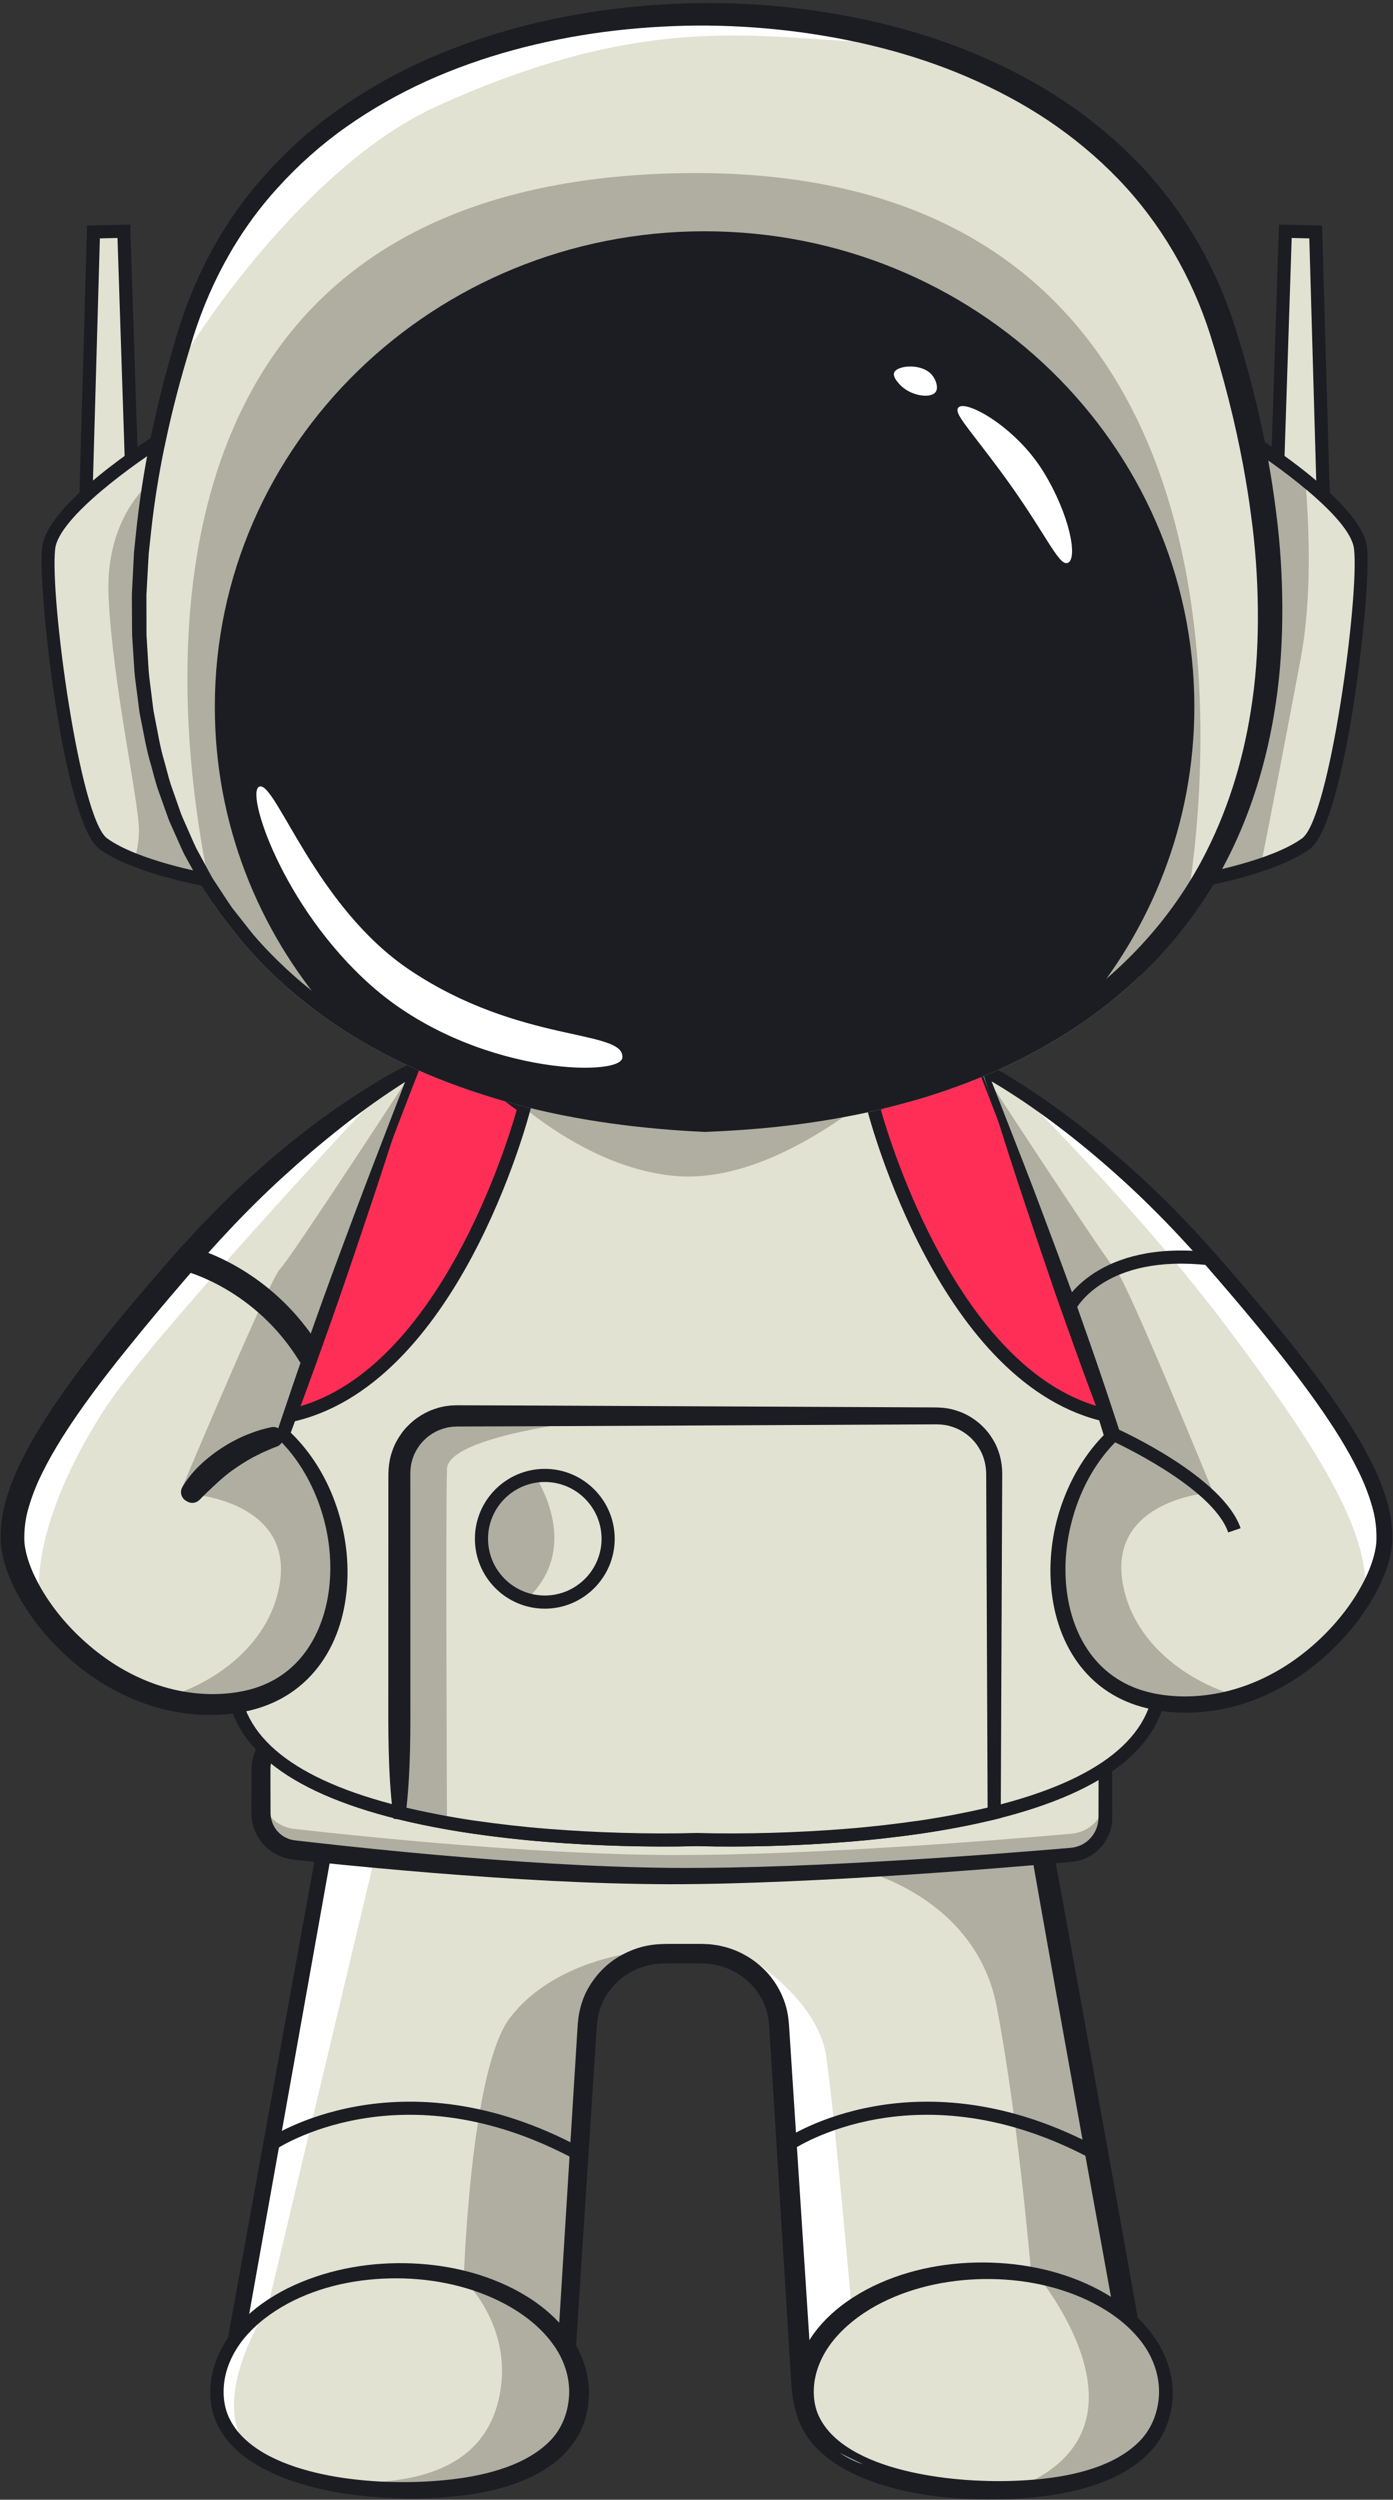 <?xml version="1.0" encoding="UTF-8"?>
<!DOCTYPE svg PUBLIC '-//W3C//DTD SVG 1.0//EN'
          'http://www.w3.org/TR/2001/REC-SVG-20010904/DTD/svg10.dtd'>
<svg height="1671.3" preserveAspectRatio="xMidYMid meet" version="1.0" viewBox="534.2 163.4 931.5 1671.3" width="931.5" xmlns="http://www.w3.org/2000/svg" xmlns:xlink="http://www.w3.org/1999/xlink" zoomAndPan="magnify"
><rect x="534.2" y="163.4" width="931.5" height="1671.3" fill="#333333" stroke="none"/><g id="change1_1"
  ><path d="M1234.49,1813.97h-104.38c-6.47,0-12.74-0.99-18.59-2.88c0,0-0.03,0-0.03-0.02 c-5.65-1.76-10.92-4.36-15.66-7.62c-13.85-9.42-23.39-24.44-25.12-41.78c-0.09-0.7-0.15-1.4-0.18-2.11l-1.38-21.49l-14.02-221.34 c-1.05-16.66-10.42-31.04-24.04-39.38c-7.99-4.91-17.45-7.72-27.58-7.72h-24.92c-10.01,0-19.38,2.77-27.35,7.61 c-13.73,8.32-23.22,22.72-24.27,39.5l-14.73,232.33l-0.67,10.51c-1.93,30.57-28.05,54.41-59.58,54.41H747.61 c-16.28,0-30.83-6.27-41.49-16.31c-13.64-12.76-20.9-31.71-17.33-51.62l2.4-13.27l2.63-14.64l56.77-315.42l31.01-172.27 c4.89-27.09,28.72-47.14,57.03-47.96l44.3-1.29c35.08-1.03,63.51,27.46,61.37,61.52l-6.76,106.95h107.01l-6.76-106.95 c-2.14-34.06,26.26-62.55,61.37-61.52l44.3,1.29c28.31,0.82,52.15,20.87,57.04,47.96l27.05,150.35l61.78,343.27l3.98,21.98 C1299.69,1781.5,1271.59,1813.97,1234.49,1813.97L1234.49,1813.97z" fill="#e2e2d3"
  /></g
  ><g id="change2_1"
  ><path d="M1103.64,1706.6l-34.49,31.47l-14.02-221.34c-1.05-16.66-10.42-31.04-24.04-39.38l1.02-6.94 c0,0,48.9,28.34,54.6,68.13C1092.46,1578.31,1103.64,1706.6,1103.64,1706.6L1103.64,1706.6z" fill="#fff"
  /></g
  ><g id="change3_1"
  ><path d="M1234.49,1813.97h-61.25c38.82-7.41,79.7-28.08,88.22-56.18c13.82-45.54-38.12-78.88-38.12-78.88 s-8.7-101.71-22.72-174.24c-14.05-72.55-89.1-90.36-89.1-90.36l116.03-33.52l61.78,343.27l3.98,21.98 C1299.69,1781.5,1271.59,1813.97,1234.49,1813.97L1234.49,1813.97z" fill="#afaea0"
  /></g
  ><g id="change2_2"
  ><path d="M784.62 1405.85L713.06 1706.58 693.83 1718.14 750.6 1402.71 779.94 1407.72 784.62 1405.85z" fill="#fff"
  /></g
  ><g id="change3_2"
  ><path d="M951.24,1477.23c-13.73,8.32-23.22,22.72-24.27,39.5l-14.73,232.33l-0.67,10.51 c-1.93,30.57-28.05,54.41-59.58,54.41H747.61c-16.28,0-30.83-6.27-41.49-16.31c33.41,1.64,127.45,3.28,157.55-28.55 c36.83-39-19.35-81.98-19.35-81.98s4.3-139.18,30.66-174.32c26.35-35.14,75.25-42.4,75.25-42.4S950.57,1472.87,951.24,1477.23 L951.24,1477.23z" fill="#afaea0"
  /></g
  ><g id="change4_1"
  ><path d="M1234.47,1806.69c17.61-0.02,34.95-9.08,44.28-23.88c4.67-7.3,7.52-15.75,7.9-24.38 c-0.09-2.15,0.12-4.32-0.18-6.46c-0.33-2.22-0.41-4.12-0.95-6.7l-2.69-14.7l-21.34-117.6c-14.05-78.43-28.31-156.82-41.89-235.33 l-20.6-117.73l-5.17-29.3c-1.67-8.66-5.7-16.82-11.51-23.54c-5.83-6.7-13.39-11.91-21.76-15.03c-4.17-1.61-8.59-2.5-13.02-3.1 c-4.24-0.43-9.55-0.49-14.45-0.68l-29.86-1.02l-3.73-0.13c-1.22-0.02-2.28,0.04-3.43,0.05c-1.12,0.04-2.26-0.01-3.38,0.09 l-3.35,0.42c-2.26,0.15-4.41,0.87-6.62,1.3c-2.17,0.57-4.28,1.38-6.4,2.13c-8.31,3.45-15.8,8.9-21.54,15.84 c-5.61,7.02-9.56,15.39-11.08,24.27c-0.17,2.25-0.65,4.47-0.61,6.73c0.02,2.27-0.07,4.42,0.13,7.01l0.82,14.92l1.63,29.83 l3.27,59.67l0.26,4.67h-4.64H937.54h-4.67l0.29-4.67l3.87-62.63l1.94-31.31l0.48-7.83c0.15-2.59,0.39-5.31,0.33-7.63 c-0.01-1.19,0.04-2.4,0-3.6l-0.38-3.58l-0.18-1.8l-0.38-1.76l-0.76-3.52c-2.62-9.22-7.63-17.84-14.66-24.45 c-7.01-6.61-15.68-11.55-25.1-13.71l-3.53-0.82l-3.6-0.44c-2.38-0.43-4.82-0.27-7.23-0.39c-5.08,0.06-10.41,0.29-15.61,0.42 c-10.39,0.35-21.05,0.57-31.22,1.03c-4.83,0.2-9.59,1.22-14.17,2.68c-4.6,1.43-8.97,3.58-12.99,6.2 c-8.12,5.17-14.7,12.64-18.98,21.18c-2.07,4.32-3.64,8.87-4.53,13.57l-2.77,15.41l-5.51,30.88l-22.06,123.55l-44.11,247.08 l-11.03,61.78l-5.52,30.89c-0.42,2.52-1.01,5.25-1.29,7.6c-0.22,2.35-0.72,4.68-0.58,7.03l-0.02,3.53l0.39,3.5 c0.13,2.36,0.84,4.62,1.32,6.91c2.38,9.11,7.6,17.39,14.33,23.99c6.82,6.56,15.46,11.13,24.62,13.43c2.28,0.64,4.66,0.82,6.98,1.28 c2.4,0.14,4.67,0.29,7.18,0.36l15.69-0.02l31.37-0.05l31.37-0.05l15.69-0.02l7.84-0.01c1.36,0.02,2.53-0.05,3.7-0.11 c1.18-0.08,2.37-0.08,3.54-0.2c9.39-1.05,18.53-4.35,26.16-9.9c3.81-2.75,7.35-5.92,10.26-9.61c1.59-1.74,2.76-3.78,4.12-5.69 c1.08-2.08,2.37-4.05,3.19-6.25c1.96-4.25,3.12-8.82,3.78-13.43l0.39-3.49l0.25-3.88l0.48-7.83l1.94-31.32l3.88-62.63l7.76-125.25 l0.49-7.84l0.24-3.91c0.11-1.37,0.3-2.91,0.46-4.35c0.81-5.85,2.51-11.59,5.07-16.92c5.3-10.55,13.73-19.53,24.12-25.06 c5.16-2.78,10.71-4.91,16.48-6.05c5.67-1.17,11.97-1.3,16.9-1.24l15.69-0.02h3.92l4.36,0.18c1.47,0.02,2.92,0.26,4.38,0.47 c1.45,0.2,2.91,0.36,4.34,0.76c11.51,2.43,22.21,8.51,30.31,17.09c8.04,8.61,13.53,19.82,14.83,31.65c0.4,3.1,0.49,5.56,0.68,8.19 l0.51,7.83l1.01,15.65l2.03,31.32l8.12,125.27l2.03,31.31l1.01,15.67l0.51,7.83c0.17,2.84,0.31,4.63,0.72,7.07 c0.24,2.38,0.93,4.54,1.46,6.77c0.79,2.14,1.39,4.36,2.46,6.4c1.83,4.2,4.41,8.06,7.36,11.57c5.9,7.06,13.8,12.44,22.48,15.55 c4.33,1.64,8.91,2.42,13.5,2.96c4.36,0.29,9.87,0.2,15.06,0.2l31.37-0.05L1234.47,1806.69L1234.47,1806.69z M1234.47,1821.24 l-62.75-0.09l-31.37-0.05c-5.27-0.04-10.22,0.11-16.3-0.29c-5.79-0.66-11.57-1.72-17.05-3.79c-10.98-3.98-20.95-10.81-28.46-19.81 c-3.75-4.49-7.01-9.44-9.36-14.84c-1.33-2.62-2.15-5.48-3.12-8.24c-0.7-2.85-1.53-5.71-1.84-8.55c-0.48-2.73-0.74-6.15-0.86-8.53 l-0.49-7.83l-0.97-15.64l-1.94-31.31l-7.76-125.23l-1.94-31.31l-0.97-15.65l-0.48-7.83c-0.17-2.57-0.29-5.36-0.59-7.44 c-0.95-9.01-5.1-17.54-11.27-24.21c-6.23-6.63-14.52-11.41-23.47-13.31c-1.1-0.33-2.25-0.43-3.38-0.61 c-1.13-0.15-2.26-0.36-3.42-0.36l-3.48-0.16l-3.92-0.01l-15.69-0.01c-5.51-0.07-9.73,0.05-14.33,0.92 c-4.51,0.87-8.83,2.54-12.87,4.69c-8.14,4.26-14.66,11.28-18.78,19.35c-1.98,4.11-3.28,8.49-3.93,13l-0.38,3.44l-0.25,3.91 l-0.51,7.83l-8.12,125.24l-4.06,62.62l-2.03,31.31l-0.5,7.83l-0.26,3.93l-0.49,4.32c-0.82,5.71-2.3,11.37-4.73,16.64 c-1.05,2.7-2.6,5.15-3.98,7.69c-1.65,2.36-3.15,4.86-5.08,7c-3.6,4.52-7.93,8.39-12.59,11.73c-4.62,3.44-9.85,5.96-15.18,8.06 c-5.38,2.02-11.03,3.23-16.72,3.9c-1.42,0.14-2.86,0.16-4.29,0.23c-1.44,0.07-2.88,0.14-4.14,0.12l-7.84-0.01l-15.69-0.02 l-31.37-0.05l-31.37-0.05l-15.69-0.02c-2.7-0.07-5.66-0.26-8.48-0.46c-2.81-0.51-5.67-0.78-8.43-1.56 c-11.08-2.81-21.52-8.39-29.77-16.36c-8.16-8.01-14.46-18.11-17.36-29.27c-0.61-2.81-1.41-5.59-1.6-8.48l-0.45-4.29l0.02-4.31 c-0.12-2.89,0.43-5.72,0.74-8.58c0.36-2.84,0.91-5.22,1.35-7.85l5.6-30.88l11.21-61.74l44.82-246.95l22.41-123.48l5.6-30.86 l2.82-15.47c1.07-5.58,2.94-10.99,5.42-16.09c5.09-10.12,12.9-18.88,22.44-24.92c4.73-3.07,9.86-5.56,15.25-7.23 c5.37-1.71,10.94-2.87,16.57-3.09c10.72-0.46,20.98-0.62,31.5-0.95c5.26-0.12,10.38-0.34,15.75-0.39c2.81,0.12,5.63-0.02,8.41,0.47 l4.19,0.55l4.11,0.95c10.98,2.59,21.1,8.35,29.26,16.1c8.18,7.76,14.07,17.88,17.1,28.76l0.89,4.14l0.43,2.08l0.22,2.11l0.42,4.21 c0.05,1.42,0,2.83,0,4.24c0.03,2.92-0.21,5.42-0.37,8.05l-0.51,7.83l-2.03,31.31l-4.05,62.62l-4.38-4.67h107.01l-4.38,4.67 l-4.28-59.61l-2.14-29.8l-1.07-14.91c-0.23-2.38-0.23-5.21-0.27-7.92c-0.07-2.71,0.41-5.43,0.61-8.14c1.67-10.8,6.24-21.12,13-29.69 c6.87-8.49,15.87-15.19,25.91-19.46c2.55-0.95,5.11-1.93,7.74-2.66c2.66-0.59,5.28-1.43,8.01-1.67l4.06-0.53 c1.36-0.14,2.72-0.12,4.08-0.18c1.34-0.02,2.77-0.09,4.04-0.07l3.73,0.08l29.87,0.73c5.05,0.16,9.72,0.11,15.4,0.6 c5.43,0.66,10.85,1.72,16,3.65c10.33,3.73,19.74,10.05,27.06,18.32c7.32,8.26,12.5,18.49,14.72,29.38l5.51,29.5l21.75,117.53 c14.65,78.31,28.62,156.76,42.79,235.16l21.01,117.66l2.62,14.71c0.48,2.28,0.76,5.37,1.1,8.08c0.34,2.8,0.13,5.64,0.19,8.46 c-0.55,11.3-4.32,22.35-10.41,31.75C1279.05,1809.92,1256.72,1821.36,1234.47,1821.24L1234.47,1821.24z" fill="#1c1d23"
  /></g
  ><g id="change3_3"
  ><path d="M708.72,1346.26v29.29c0,12.67,9.49,23.31,22.08,24.73c47.93,5.43,164.57,17.48,256.17,17.48 c91.87,0,213.84-9.84,263.71-14.24c12.86-1.13,22.7-11.9,22.7-24.8v-54.37c0-14.17-11.81-25.48-25.96-24.87l-514.86,21.9 C719.23,1321.95,708.72,1332.92,708.72,1346.26L708.72,1346.26z" fill="#afaea0"
  /></g
  ><g id="change1_2"
  ><path d="M708.72,1332.14v29.29c0,12.67,9.49,23.32,22.08,24.75c47.93,5.43,164.57,17.48,256.17,17.48 c91.87,0,213.84-9.85,263.71-14.24c12.86-1.14,22.7-11.9,22.7-24.8v-54.37c0-14.17-11.81-25.48-25.96-24.89l-514.86,21.91 C719.23,1307.84,708.72,1318.8,708.72,1332.14L708.72,1332.14z" fill="#e2e2d3"
  /></g
  ><g id="change4_2"
  ><path d="M702.4,1346.26c-0.02-8.31,3.53-16.57,9.5-22.28c2.97-2.88,6.52-5.15,10.38-6.65c1.92-0.77,3.93-1.31,5.97-1.65 c1.99-0.37,4.27-0.47,5.74-0.51l39.7-1.52l79.41-3.02l158.81-6.13l158.8-6.38l39.7-1.59l19.85-0.8l9.92-0.4l4.96-0.2 c0.87-0.04,1.59-0.09,2.55-0.08c0.97,0.01,1.95-0.01,2.91,0.06c7.8,0.54,15.29,4.38,20.3,10.35c2.52,2.97,4.43,6.46,5.59,10.19 c0.26,0.94,0.53,1.88,0.74,2.83c0.15,0.96,0.32,1.93,0.44,2.89l0.15,2.93l0.01,2.49l0.09,39.72l0.02,9.93v2.53 c-0.05,0.98-0.06,1.97-0.16,2.94c-0.23,1.94-0.61,3.88-1.22,5.74c-2.35,7.51-7.82,13.95-14.86,17.49c-3.47,1.78-7.5,2.78-11.21,3.09 l-9.9,0.88l-19.82,1.71c-26.42,2.22-52.86,4.21-79.32,5.98c-26.46,1.76-52.94,3.28-79.46,4.41c-26.51,1.15-53.06,1.98-79.67,1.97 c-53.24-0.13-106.27-3.37-159.17-7.6c-26.45-2.16-52.87-4.61-79.27-7.38l-9.9-1.06l-2.47-0.28c-0.81-0.09-1.61-0.18-2.72-0.36 c-1.03-0.15-2.05-0.34-3.06-0.63c-1.02-0.23-2.01-0.56-2.98-0.94c-7.86-2.84-14.4-9-17.73-16.64c-1.69-3.8-2.61-7.96-2.69-12.1 l-0.01-10.06L702.4,1346.26L702.4,1346.26z M715.04,1346.26l0.04,19.87l0.04,9.79c0.06,2.48,0.61,4.91,1.62,7.16 c1.98,4.5,5.87,8.13,10.49,9.77c0.57,0.22,1.15,0.42,1.75,0.54c0.59,0.19,1.19,0.29,1.8,0.37c0.52,0.09,1.37,0.19,2.2,0.28 l2.46,0.27l9.85,1.11c26.27,2.98,52.58,5.63,78.91,8c52.66,4.64,105.45,8.28,158.18,8.83c52.76,0.37,105.65-2.15,158.45-5.35 c26.4-1.64,52.81-3.49,79.18-5.58l19.78-1.6l9.89-0.83c2.9-0.23,5.39-0.88,7.85-2.08c4.82-2.4,8.6-6.81,10.24-11.95 c0.42-1.28,0.69-2.6,0.85-3.94c0.08-0.67,0.08-1.35,0.13-2.02l0.02-2.45l0.02-9.93l0.09-39.72v-2.48l-0.09-2.05l-0.3-2.01 c-0.14-0.67-0.34-1.31-0.5-1.98c-0.8-2.59-2.12-5.03-3.86-7.11c-3.49-4.21-8.72-6.93-14.17-7.25c-0.68-0.05-1.36-0.01-2.05-0.04 c-0.68,0-1.61,0.07-2.41,0.09l-4.96,0.22l-9.92,0.44l-19.84,0.89l-39.7,1.79l-158.76,7.14l-158.76,7.39l-79.38,3.73l-39.69,1.86 c-1.83,0.08-2.88,0.15-4.14,0.39c-1.22,0.21-2.43,0.55-3.57,1.02c-2.3,0.92-4.42,2.32-6.19,4.06 C717.04,1336.4,714.98,1341.29,715.04,1346.26L715.04,1346.26z" fill="#1c1d23"
  /></g
  ><g id="change1_3"
  ><path d="M1310.47,1285.22c-0.7,48.34-51.29,75.3-111.43,90.21c-88.98,22.08-198.89,17.87-198.89,17.87 s-109.91,4.21-198.89-17.87c-15.37-3.8-30.16-8.44-43.6-13.97c-28.31-11.64-50.86-27.48-61.37-48.98 c-2.49-5.01-4.3-10.37-5.36-16.02c-0.67-3.6-1.05-7.35-1.11-11.24c-0.58-38.86,15.49-104.38,37.48-175.17 c16.37-52.61,35.98-108.15,54.49-157.87c13.35-35.92,26.15-68.83,36.66-95.39c15.81-39.91,26.56-65.5,26.56-65.5l155.15,9.81 l155.18-9.81C1155.32,791.3,1312.28,1165.3,1310.47,1285.22L1310.47,1285.22z" fill="#e2e2d3"
  /></g
  ><g id="change4_3"
  ><path d="M1000.14,1388.9l0.17,0.01c1.1,0.04,110.34,3.93,197.66-17.74c71.16-17.63,107.53-46.58,108.11-86.01v-0.01 c1.7-112.12-139.06-454.22-153.61-489.28l-152.33,9.63l-0.28-0.02l-152.02-9.61c-3.23,7.76-12.71,30.69-25.32,62.53 c-26.14,65.91-63.15,163.3-91.03,252.94c-25.25,81.3-37.79,139.78-37.28,173.8c0.57,39.44,36.94,68.39,108.1,86.02 c87.33,21.67,196.57,17.77,197.66,17.74L1000.14,1388.9L1000.14,1388.9z M1021.74,1397.98c-12.48,0-20.35-0.25-21.6-0.29 c-4.95,0.18-113,3.58-199.95-17.98c-75.51-18.72-114.13-50.49-114.77-94.41c-0.53-34.96,12.15-94.36,37.67-176.54 c27.97-89.91,65.06-187.52,91.26-253.58c15.65-39.49,26.48-65.32,26.59-65.58l1.21-2.88l157.99,9.99l158.02-9.99l1.21,2.88 c6.42,15.31,157.3,376.23,155.49,495.7c-0.63,43.92-39.25,75.69-114.77,94.41C1135.18,1395.8,1058.5,1397.98,1021.74,1397.98 L1021.74,1397.98z" fill="#1c1d23"
  /></g
  ><g id="change3_4"
  ><path d="M847.55,869.2c0,0,61.31,72.64,136.6,80.32c75.29,7.68,156.19-73.99,156.19-73.99L847.55,869.2L847.55,869.2z" fill="#afaea0"
  /></g
  ><g id="change5_1"
  ><path d="M884.75,903.84c0,0-47.26,183.34-157.43,206.21h-0.03c28.19-90.65,66.05-189.99,91.14-253.26 C843.03,872.63,884.75,903.84,884.75,903.84L884.75,903.84z" fill="#ff2e57"
  /></g
  ><g id="change4_4"
  ><path d="M820.54,863.41c-25.27,63.92-59.85,155.22-86.73,240.53c93.86-26.51,139.53-175.87,145.92-198.37 C871.14,899.19,841.4,877.23,820.54,863.41L820.54,863.41z M727.77,1114.44h-6.42l1.74-5.7c27.96-89.91,65.06-187.52,91.25-253.57 l1.97-4.97l4.49,2.89c24.44,15.74,66.15,46.91,66.57,47.23l2.36,1.76l-0.73,2.85c-1.96,7.59-49.22,186.26-160.79,209.41 L727.77,1114.44L727.77,1114.44z" fill="#1c1d23"
  /></g
  ><g id="change5_2"
  ><path d="M1118.23,903.84c0,0,47.26,183.34,157.43,206.21h0.04c-28.2-90.65-66.06-189.99-91.14-253.26 C1159.95,872.63,1118.23,903.84,1118.23,903.84L1118.23,903.84z" fill="#ff2e57"
  /></g
  ><g id="change4_5"
  ><path d="M1123.26,905.57c6.38,22.51,52.06,171.86,145.91,198.37c-26.89-85.34-61.46-176.63-86.73-240.53 C1161.59,877.23,1131.85,899.19,1123.26,905.57L1123.26,905.57z M1281.66,1114.44l-6.89-0.09 c-111.57-23.16-158.83-201.82-160.79-209.41l-0.73-2.85l2.36-1.76c0.42-0.31,42.13-31.49,66.57-47.23l4.48-2.89l1.98,4.97 c26.18,66.03,63.27,163.63,91.25,253.58L1281.66,1114.44L1281.66,1114.44z" fill="#1c1d23"
  /></g
  ><g id="change1_4"
  ><path d="M723.49,1122.49c55.57,52.14,52.35,167.5-31.27,179.39c-17.13,2.43-33.49,1.03-48.66-3.1 c-35.57-9.7-64.71-34.35-82.39-59.67c-11.62-16.58-18.33-33.4-18.71-46.5c-1.26-41.55,38.91-98.55,116.7-187.59 c47.72-54.63,93.55-89.71,121.86-108.65c17.86-11.95,28.72-17.51,28.72-17.51l-68.04,192.18L723.49,1122.49L723.49,1122.49z" fill="#e2e2d3"
  /></g
  ><g id="change2_3"
  ><path d="M781.02,896.38l-3.51,9.25c0,0-141.56,151.46-172.3,198.3c-27.99,42.69-50.27,95.27-44.04,135.18 c-11.62-16.58-18.33-33.4-18.71-46.5c-1.26-41.55,38.91-98.55,116.7-187.59C706.89,950.39,752.71,915.32,781.02,896.38 L781.02,896.38z" fill="#fff"
  /></g
  ><g id="change3_5"
  ><path d="M692.22,1301.88c-17.13,2.43-33.49,1.03-48.66-3.1c37.21-10.54,71.85-38.15,77.79-77.09 c8.26-53.96-57.18-58.97-57.18-58.97s38.91-58.35,39.03-59.79c0.09-1.17,28.19-23.69,38.5-31.88l-18.21,51.44 C779.06,1174.63,775.84,1290,692.22,1301.88L692.22,1301.88z" fill="#afaea0"
  /></g
  ><g id="change3_6"
  ><path d="M812.64,875.56c0,0-84.44,129.84-91.28,136.43c-6.84,6.59-65.22,145.69-65.22,145.69s64.02-32.77,67.59-40.2 C727.29,1110.05,812.64,875.56,812.64,875.56L812.64,875.56z" fill="#afaea0"
  /></g
  ><g id="change4_6"
  ><path d="M812.64,875.56l-19.77,61.12c-6.7,20.67-13.75,41.66-20.82,62.57c-7.04,20.92-14.32,41.88-21.77,62.69 c-7.35,20.83-15.06,41.49-22.64,62l-1.13-4.67l0.02,0.02c13.63,12.51,23.91,28.36,30.57,45.48c6.69,17.13,10.04,35.6,9.42,54.13 c-0.64,18.45-5.18,37.35-15.62,53.48c-5.19,8.03-11.83,15.23-19.63,20.97c-7.78,5.74-16.65,9.95-25.85,12.59 c-9.27,2.63-18.6,3.84-27.95,4.06c-9.37,0.2-18.76-0.64-27.94-2.48c-18.39-3.66-35.8-11.3-51.26-21.56 c-15.48-10.27-29.06-23.21-40.3-38.01c-5.59-7.43-10.59-15.36-14.71-23.89c-4.1-8.52-7.39-17.68-8.46-27.93 c-0.62-10.19,0.56-19.9,3.2-29.07c2.61-9.12,6.02-17.85,10.12-26.07c8.08-16.54,17.89-31.75,28.19-46.46 c20.68-29.37,43.55-56.68,66.84-83.49c5.79-6.72,11.69-13.36,17.81-19.94c5.97-6.68,12.27-13.04,18.52-19.44 c12.66-12.66,25.78-24.85,39.48-36.37c13.73-11.47,27.82-22.53,42.61-32.61c7.4-5.03,14.86-9.98,22.52-14.62 c3.8-2.36,7.68-4.63,11.6-6.81c1.98-1.07,3.92-2.18,5.93-3.21l3.01-1.56l1.53-0.76l1.26-0.6c0.77-0.32,1.82-0.51,2.82-0.38 C811.25,874.85,812.08,875.23,812.64,875.56L812.64,875.56z M806.85,882.16c0.31,0.46,0.9,0.97,1.65,1.21 c0.75,0.26,1.56,0.19,2.09,0c0.32-0.12,0.47-0.21,0.32-0.12l-0.17,0.1l-0.35,0.21l-1.39,0.82l-2.77,1.7 c-1.85,1.12-3.68,2.34-5.51,3.51c-3.64,2.42-7.31,4.77-10.9,7.29c-7.23,4.92-14.27,10.15-21.24,15.44 c-13.86,10.71-27.36,21.88-40.33,33.64c-26.2,23.34-49.99,48.86-72.77,75.73c-11.5,13.38-22.83,26.87-33.86,40.56 c-11.13,13.61-21.88,27.48-31.99,41.69c-10.07,14.21-19.55,28.82-27.08,44.08c-3.84,7.6-6.9,15.42-9.2,23.29 c-2.35,7.83-3.18,15.94-2.82,23.39c0.71,7.39,3.32,15.23,6.87,22.62c3.55,7.43,7.98,14.58,12.99,21.31 c10.06,13.47,22.51,25.25,36.34,34.81c13.88,9.5,29.41,16.54,45.71,20.04c8.14,1.76,16.46,2.62,24.79,2.59 c8.34-0.08,16.72-1.09,24.5-3.18c7.83-2.12,15.24-5.51,21.77-10.19c6.54-4.66,12.17-10.56,16.69-17.33 c9.07-13.55,13.76-30.15,14.7-46.94c0.98-16.84-1.69-34-7.5-49.97c-5.83-15.93-14.74-30.89-26.89-42.74l-0.02-0.02l-2.02-2.04 l0.89-2.63c6.79-20.09,13.45-40.04,20.48-59.81c6.93-19.79,14.02-39.44,21.36-59.12c7.3-19.69,14.63-39.31,22.3-59.24L806.85,882.16 L806.85,882.16z" fill="#1c1d23"
  /></g
  ><g id="change1_5"
  ><path d="M1460.02,1192.62c-0.32,10.74-4.89,24.01-12.94,37.57v0.02c-23.07,39-74.77,80.48-136.82,71.67 c-83.64-11.89-86.84-127.25-31.3-179.39l-86.22-243.63c0,0,7.52,3.84,20.35,12c0,0,0.02,0.03,0.06,0.06 c27.03,17.24,77.44,53.73,130.17,114.1C1421.11,1094.06,1461.28,1151.07,1460.02,1192.62L1460.02,1192.62z" fill="#e2e2d3"
  /></g
  ><g id="change2_4"
  ><path d="M1447.07,1230.19c3.66-42.99-32.84-100.08-92.14-179.13c-58.35-77.82-139.28-157.64-141.79-160.12 c27.03,17.24,77.44,53.73,130.17,114.1c77.79,89.04,117.96,146.04,116.7,187.59C1459.7,1203.36,1455.12,1216.63,1447.07,1230.19 L1447.07,1230.19z" fill="#fff"
  /></g
  ><g id="change3_7"
  ><path d="M1313.87,1300.73c17.13,2.42,33.5,1.02,48.66-3.11c-37.22-10.54-71.85-38.14-77.79-77.09 c-8.26-53.96,57.18-58.96,57.18-58.96s-38.9-58.35-39.02-59.79c-0.09-1.17-28.2-23.69-38.5-31.88l18.21,51.44 C1227.03,1173.48,1230.25,1288.84,1313.87,1300.73L1313.87,1300.73z" fill="#afaea0"
  /></g
  ><g id="change3_8"
  ><path d="M1189.51,876.74c0,0,84.45,129.84,91.28,136.43c6.83,6.59,64.27,147.05,64.27,147.05s-63.07-34.13-66.63-41.56 C1274.86,1111.23,1189.51,876.74,1189.51,876.74L1189.51,876.74z" fill="#afaea0"
  /></g
  ><g id="change4_7"
  ><path d="M1195.62,882.16l23.83,61c7.69,19.87,14.99,39.41,22.3,59.04l10.81,29.43l10.4,29.54 c6.94,19.75,13.58,39.67,20.15,59.84l0.88,2.69l-2.01,1.98l-0.02,0.02c-12.23,11.75-21.34,26.63-27.23,42.61 c-5.84,15.99-8.76,33.17-7.92,50.12c0.8,16.91,5.3,33.75,14.46,47.58c4.55,6.89,10.26,12.95,16.92,17.74 c6.63,4.81,14.18,8.31,22.15,10.51c7.93,2.19,16.42,3.24,24.87,3.36c8.45,0.08,16.88-0.76,25.16-2.49 c16.57-3.43,32.4-10.41,46.57-19.94c14.15-9.55,26.77-21.5,37.07-35.14c5.14-6.82,9.68-14.08,13.34-21.67 c3.65-7.55,6.4-15.6,7.2-23.46c0.42-7.9-0.43-16.27-2.81-24.35c-2.33-8.08-5.43-16.07-9.29-23.79 c-7.58-15.5-17.08-30.24-27.16-44.58c-10.11-14.33-20.84-28.28-31.95-41.97c-11.06-13.72-22.44-27.22-33.98-40.59 c-22.92-26.83-47.1-52.29-73.63-75.41c-13.21-11.58-26.85-22.66-41.02-33.03c-7.1-5.15-14.27-10.22-21.62-14.98 c-3.65-2.43-7.38-4.72-11.1-7.01c-1.87-1.11-3.73-2.27-5.62-3.33l-2.83-1.61l-1.42-0.78l-0.35-0.2l-0.18-0.1 c-0.15-0.09-0.01,0.01,0.3,0.13c0.53,0.19,1.33,0.26,2.08,0.01C1194.72,883.12,1195.3,882.62,1195.62,882.16L1195.62,882.16z M1189.83,875.56c0.57-0.33,1.4-0.7,2.4-0.81c0.99-0.12,2.05,0.07,2.81,0.39c0.44,0.18,0.71,0.34,0.68,0.32l0.19,0.1l0.37,0.2 l1.5,0.81l2.96,1.65c1.98,1.09,3.87,2.26,5.81,3.39c3.84,2.32,7.66,4.64,11.41,7.09c7.53,4.8,14.87,9.91,22.14,15.09 c14.48,10.43,28.42,21.58,41.91,33.23c13.55,11.6,26.48,23.9,38.98,36.6c6.19,6.42,12.43,12.8,18.31,19.49 c6.05,6.58,11.88,13.27,17.67,19.98c11.61,13.4,23.08,26.94,34.28,40.75c11.23,13.77,22.14,27.85,32.47,42.42 c10.31,14.59,20.1,29.66,28.13,45.95c4.07,8.1,7.45,16.66,10.03,25.57c2.61,8.93,3.77,18.37,3.22,28.12 c-0.98,9.78-4.14,18.73-8.13,27.09c-4,8.37-8.89,16.19-14.38,23.53c-11,14.64-24.41,27.39-39.57,37.69 c-15.17,10.25-32.28,17.94-50.4,21.67c-18.17,3.65-36.95,3.67-55.15-1.32c-9.06-2.55-17.78-6.65-25.46-12.26 c-7.69-5.6-14.25-12.67-19.4-20.56c-10.34-15.85-15.09-34.5-15.87-52.85c-0.76-18.4,2.34-36.87,9-53.97 c6.61-17.08,16.67-33,30.22-45.61l0.02-0.02l-1.13,4.67c-7.8-20.44-15.53-41.12-22.97-61.97l-11.16-31.37l-10.74-31.47 c-7.08-20.97-14.15-42.03-20.84-62.77L1189.83,875.56L1189.83,875.56z" fill="#1c1d23"
  /></g
  ><g id="change1_6"
  ><path d="M591.68 494.82L596.71 318.5 617.02 318.02 622.12 473.85 591.68 494.82z" fill="#e2e2d3"
  /></g
  ><g id="change4_8"
  ><path d="M600.98,322.79l-4.66,163.5l21.33-14.7l-4.88-149.08L600.98,322.79L600.98,322.79z M587.04,503.35l5.39-189.13 l28.83-0.69l5.32,162.58L587.04,503.35L587.04,503.35z" fill="#1c1d23"
  /></g
  ><g id="change1_7"
  ><path d="M671.55,751.54c0,0-25.3-4.54-47.28-13.2c-7.88-3.1-15.31-6.73-21.02-10.86 c-21.64-15.69-39.79-169.55-36.51-197.66c3.31-28.14,76.77-73.84,76.77-73.84l2.05,21.7L671.55,751.54L671.55,751.54z" fill="#e2e2d3"
  /></g
  ><g id="change3_9"
  ><path d="M624.26,738.33c1.58-5.97,2.81-12.77,2.84-19.5c0.12-19.3-17.51-97.41-20.29-156.2 c-2.78-58.82,33.82-81.72,33.82-81.72l4.92-3.25l26,273.87C671.55,751.54,646.25,747,624.26,738.33L624.26,738.33z" fill="#afaea0"
  /></g
  ><g id="change4_9"
  ><path d="M670.79,755.85c-1.95-0.35-47.9-8.71-70.11-24.82c-24.12-17.49-41.48-174.57-38.3-201.74 c3.44-29.37,71.1-72.25,78.8-77.05l4.64,7.46c-19.93,12.41-72.21,49.28-74.72,70.61c-3.69,31.44,16.27,180.22,34.73,193.61 c20.58,14.93,66.05,23.2,66.5,23.28L670.79,755.85L670.79,755.85z" fill="#1c1d23"
  /></g
  ><g id="change1_8"
  ><path d="M1419.04 494.82L1414.01 318.5 1393.7 318.02 1388.61 473.85 1419.04 494.82z" fill="#e2e2d3"
  /></g
  ><g id="change4_10"
  ><path d="M1393.07,471.59l21.34,14.7l-4.67-163.5l-11.79-0.28L1393.07,471.59L1393.07,471.59z M1423.67,503.35 l-39.53-27.24l5.31-162.58l28.83,0.69L1423.67,503.35L1423.67,503.35z" fill="#1c1d23"
  /></g
  ><g id="change1_9"
  ><path d="M1407.46,727.47c-9.51,6.91-23.89,12.38-36.97,16.37c-16.7,5.09-31.33,7.7-31.33,7.7l25.65-270.01l2.43-25.56 c0,0,1.03,0.64,2.81,1.79c6.21,4.01,21.79,14.35,37.01,26.76c17.89,14.52,35.37,31.88,36.93,45.29 C1447.29,557.92,1429.13,711.77,1407.46,727.47L1407.46,727.47z" fill="#e2e2d3"
  /></g
  ><g id="change3_10"
  ><path d="M1403.93,604.06c-10.02,52.94-19.54,103.17-26.71,138.31c-16.7,5.1-38.06,9.17-38.06,9.17l25.65-270.01 c1.77-7.61,3.55-15.69,5.24-23.77c6.21,4.01,21.79,14.35,37.01,26.76C1409.63,514.5,1411.68,562.92,1403.93,604.06L1403.93,604.06z" fill="#afaea0"
  /></g
  ><g id="change4_11"
  ><path d="M1339.94,755.85l-1.54-8.65c0.46-0.08,45.91-8.35,66.49-23.28c18.47-13.39,38.42-162.17,34.74-193.61 c-2.5-21.33-54.78-58.21-74.72-70.61l4.64-7.46c7.7,4.79,75.35,47.68,78.79,77.05c3.19,27.17-14.17,184.25-38.29,201.74 C1387.84,747.14,1341.88,755.5,1339.94,755.85L1339.94,755.85z" fill="#1c1d23"
  /></g
  ><g id="change1_10"
  ><path d="M1339.19,751.21c-8.28,14-17.77,27.23-28.47,39.67c-15.69,18.27-33.87,34.81-54.55,49.48 c-61.78,43.77-145.66,70.44-250.83,74.54c-105.17-4.1-189.05-30.77-250.83-74.54c-20.67-14.67-38.85-31.21-54.55-49.48 c-78.06-90.76-91.38-224.3-49.69-376.82c2.52-9.28,5.27-18.62,8.2-28.05C705.8,234.5,857.67,173.6,1005.35,172.9 c45.53,0.2,91.47,6.15,134.59,18.74c96.8,28.14,179.54,89.59,212.27,194.38c7.71,24.62,14,48.81,18.88,72.46 C1394.64,572.09,1385.45,673.18,1339.19,751.21L1339.19,751.21z" fill="#e2e2d3"
  /></g
  ><g id="change2_5"
  ><path d="M1139.95,191.64c-83.12,2.34-158.65-28.22-314.88,43.39c-79.29,36.34-152.96,138.75-174.78,179.04 c2.52-9.28,5.27-18.62,8.2-28.05C705.8,234.5,857.67,173.6,1005.35,172.9C1050.88,173.11,1096.82,179.05,1139.95,191.64 L1139.95,191.64z" fill="#fff"
  /></g
  ><g id="change3_11"
  ><path d="M1330.38,751.68c-1.53,10.78-2.73,17.04-2.84,17.54c0,0.03,0,0.03,0,0.03s-0.09,0.12-0.23,0.35 c-1.81,2.75-13.85,21.02-31.06,46.61c-4.95,4.74-10.07,9.28-15.35,13.64c-12.65,10.6-26.25,20.08-40.36,28.55 c-14.15,8.46-28.76,16.1-43.86,22.54c-15.1,6.44-30.54,12.12-46.23,16.84c-15.72,4.57-31.59,8.67-47.66,11.68 c-32.09,6.32-64.65,9.49-97.2,10.75h-0.41c-42.19-2.02-84.41-7.35-125.4-18.27c-40.87-10.95-80.75-26.97-116.44-50.21 c-17.83-11.56-34.58-24.89-49.74-39.85c-3.78-3.72-7.47-7.55-11.07-11.51c-1.79-1.96-3.57-3.95-5.3-5.97 c-1.7-2.05-3.31-4.16-4.98-6.27l-9.9-12.53c-1.84-2.64-3.63-5.33-5.39-7.99c-0.85-3.72-1.7-7.61-2.55-11.62 c-0.94-4.54-1.9-9.25-2.81-14.14c-0.67-3.63-1.35-7.35-2.02-11.16c-5.33-30.98-9.49-67.22-10.01-105.52 c-2.14-152.86,53.52-337.82,322.71-345.81C1376.63,267.65,1342.91,662.88,1330.38,751.68L1330.38,751.68z" fill="#afaea0"
  /></g
  ><g id="change4_12"
  ><path d="M1371.66,631.7c-4.86,35.05-14.79,69.48-30.71,100.95c-2.52,5.04-5.22,9.98-8.05,14.84 c-0.82,1.41-1.64,2.81-2.52,4.19c-15.08,24.83-34.29,47.14-56.43,66.17c-0.58,0.56-1.19,1.05-1.81,1.58 c-12,10.28-24.94,19.5-38.45,27.79c-13.53,8.29-27.54,15.81-42.1,22.19c-14.58,6.38-29.48,12.03-44.71,16.81 c-15.28,4.6-30.71,8.75-46.41,11.89c-31.27,6.5-63.15,9.95-95.16,11.51c-41.49-1.64-82.98-6.56-123.18-16.87 c-40.2-10.25-79.11-26.15-113.95-48.57c-8.81-5.71-17.36-11.83-25.56-18.42c-7.96-6.32-15.58-13.06-22.84-20.2 c-3.69-3.6-7.29-7.32-10.77-11.13c-1.73-1.93-3.45-3.84-5.15-5.8c-1.67-1.99-3.22-4.04-4.83-6.06l-9.57-12.15 c-2.96-4.22-5.71-8.61-8.58-12.91l-4.25-6.47c-1.35-2.2-2.49-4.51-3.75-6.76l-1.32-2.43l-1.14-2.14l-4.92-9.05 c-2.23-4.65-4.22-9.43-6.32-14.14l-3.13-7.09c-1.02-2.37-1.76-4.86-2.66-7.29l-5.12-14.64c-1.55-4.92-2.72-9.95-4.13-14.93 c-3.02-9.93-4.54-20.2-6.59-30.33l-0.73-3.81l-0.5-3.86l-0.94-7.7c-0.59-5.15-1.41-10.28-1.79-15.46l-0.94-15.52l-0.47-7.76 c-0.06-2.61-0.03-5.21-0.03-7.79l-0.03-15.58v-3.89l0.24-3.89l0.41-7.79l0.88-15.55l1.67-15.52c2.02-18.62,5.01-37.15,8.78-55.54 c0.15-0.7,0.29-1.38,0.47-2.08c0.12-0.7,0.26-1.38,0.44-2.08c4.42-20.99,9.92-41.78,16.19-62.3 c11.39-39.76,31.01-76.86,58.76-107.22c13.76-15.2,29.16-28.96,45.97-40.76c16.81-11.86,34.81-21.99,53.55-30.54 c37.56-16.95,77.97-27.46,118.93-32.88c20.49-2.66,41.19-4.04,61.84-4.24c20.61-0.09,41.34,1.11,61.84,3.54 c40.99,4.98,81.51,14.67,119.23,30.95c18.83,8.14,37.01,17.74,53.96,29.1c16.95,11.42,32.7,24.48,46.79,39.14 c28.19,29.31,49.09,65.23,61.43,104.06c9.01,28.61,16.51,57.77,21.98,87.22c2.08,11.24,3.9,22.54,5.36,33.87 c2.81,20.5,4.25,41.14,4.48,61.72C1375.55,590.71,1374.58,611.35,1371.66,631.7L1371.66,631.7z M1387.58,506.24 c-1.43-11.71-3.22-23.36-5.3-34.93c-0.35-2.05-0.73-4.1-1.11-6.12c-0.37-2.05-0.78-4.1-1.19-6.15c0-0.03,0-0.03,0-0.03 c-5.18-26.03-11.89-51.74-19.94-77c-13.03-41.14-35.4-79.7-65.67-110.64c-15.12-15.49-31.89-29.25-49.84-41.17 c-17.97-11.89-37.09-21.87-56.83-30.22c-39.52-16.78-81.54-26.53-123.82-31.39c-21.17-2.4-42.42-3.43-63.77-3.1 c-21.32,0.41-42.54,2.02-63.62,4.98c-42.1,5.97-83.71,17.22-122.5,35.19c-19.35,9.05-37.95,19.76-55.34,32.27 c-17.42,12.44-33.38,26.97-47.64,42.98c-28.69,31.91-48.9,71.18-60.2,112.08c-6.15,20.82-11.48,41.93-15.84,63.21 c-0.44,2.05-0.85,4.1-1.23,6.12c-0.41,2.02-0.79,4.07-1.17,6.09c-2.99,16.1-5.39,32.35-7.14,48.66l-1.64,15.78L623,548.72 l-0.41,7.93l-0.2,3.98v3.95l0.09,15.9c0.03,2.66,0,5.3,0.09,7.96l0.5,7.93l1.02,15.87c0.41,5.3,1.29,10.54,1.9,15.81l1,7.91 l0.53,3.95l0.76,3.89c2.14,10.42,3.78,20.93,6.91,31.12c1.43,5.12,2.69,10.28,4.3,15.34l5.36,15.05c0.94,2.49,1.7,5.04,2.75,7.5 l3.25,7.29c2.23,4.86,4.27,9.75,6.59,14.55l5.86,10.63l1.85,3.4c0.32,0.59,0.64,1.17,0.97,1.76c0.91,1.7,1.81,3.4,2.84,5.06 c0.03,0.06,0.06,0.09,0.09,0.15l4.42,6.65c1.17,1.76,2.34,3.51,3.48,5.3c1.76,2.66,3.54,5.36,5.39,7.99l9.9,12.53 c1.67,2.11,3.28,4.22,4.98,6.27c1.73,2.02,3.51,4.01,5.3,5.97c3.6,3.95,7.29,7.79,11.07,11.51c15.17,14.96,31.91,28.28,49.74,39.85 c35.69,23.25,75.57,39.26,116.44,50.21c40.99,10.92,83.21,16.25,125.4,18.27h0.41c32.56-1.26,65.12-4.42,97.2-10.75 c16.07-3.02,31.94-7.11,47.66-11.68c15.69-4.72,31.13-10.39,46.23-16.84c15.1-6.44,29.72-14.08,43.86-22.54 c14.11-8.46,27.72-17.95,40.36-28.55c5.28-4.36,10.4-8.9,15.35-13.64c19.02-18.06,35.74-38.65,49.25-61.28 c0.02-0.06,0.06-0.12,0.12-0.18c0.99-1.7,1.99-3.43,2.96-5.15c0.99-1.73,1.95-3.46,2.89-5.21c18.63-34.29,30.13-72.11,35.81-110.47 c3.25-21.17,4.45-42.6,4.42-63.92C1391.63,548.66,1390.34,527.35,1387.58,506.24L1387.58,506.24z M643.97,460.89l0.15,1.7 c0.15-0.7,0.29-1.38,0.47-2.08C644.38,460.62,644.17,460.74,643.97,460.89L643.97,460.89z" fill="#1c1d23"
  /></g
  ><g id="change4_13"
  ><path d="M1332.87,635.97c0,77.85-28.81,149.14-76.68,204.39c-61.78,43.77-145.66,70.44-250.83,74.54 c-105.17-4.1-189.05-30.77-250.83-74.54c-47.87-55.25-76.68-126.54-76.68-204.39c0-175.61,146.63-317.94,327.51-317.94 C1186.25,318.03,1332.87,460.35,1332.87,635.97L1332.87,635.97z" fill="#1c1d23"
  /></g
  ><g id="change4_14"
  ><path d="M658.61,1166.85c-3.2-1.86-4.36-5.99-2.48-9.18c0.77-1.31,1.59-2.56,2.45-3.85c2.1-2.96,4.4-5.76,6.89-8.39 c5.02-5.2,10.67-9.77,16.71-13.73c6.06-3.92,12.45-7.37,19.2-9.86c4.61-1.86,9.4-3.19,14.23-4.23c3.59-0.77,7.12,1.55,7.94,5.13l0,0 c0.76,3.34-1.1,6.72-4.33,7.86c-1.1,0.39-2.18,0.79-3.25,1.26c-2.88,1.29-5.81,2.38-8.57,3.87c-5.65,2.66-10.96,5.94-16.05,9.48 c-5.14,3.49-9.82,7.59-14.34,11.83c-2.29,2.09-4.49,4.28-6.72,6.45l-2.71,2.73c-2.17,2.19-5.54,2.63-8.2,1.08L658.61,1166.85 L658.61,1166.85z" fill="#1c1d23"
  /></g
  ><g id="change4_15"
  ><path d="M1355.49,1187.98c-10.54-30.75-77.64-61.19-78.31-61.49l3.59-8.01c2.9,1.3,71.25,32.32,83.02,66.66 L1355.49,1187.98L1355.49,1187.98z" fill="#1c1d23"
  /></g
  ><g id="change1_11"
  ><path d="M1198.02,1148.46v226.97c-88.98,22.08-198.89,17.87-198.89,17.87s-109.91,4.21-198.89-17.87v-226.97 c0-21.23,17.22-38.41,38.41-38.41h320.95C1180.83,1110.05,1198.02,1127.24,1198.02,1148.46L1198.02,1148.46z" fill="#e2e2d3"
  /></g
  ><g id="change3_12"
  ><path d="M958.27,1110.05c-2.82-0.42-124.22,10.32-125.17,35.42c-0.94,25.09,0,236.85,0,236.85l-33.41-11.77 c0,0,0.97-243.75,7.07-247.98c6.1-4.23,6.4-0.65,7.9-4.09c1.5-3.44,26.44-4.03,26.44-4.03L958.27,1110.05L958.27,1110.05z" fill="#afaea0"
  /></g
  ><g id="change4_16"
  ><path d="M1193.66,1148.46c-0.14-5.99-1.67-11.97-4.89-17.03c-3.05-5.13-7.66-9.28-12.92-12.05 c-2.64-1.37-5.48-2.32-8.37-2.98c-1.47-0.21-2.93-0.54-4.42-0.58l-2.23-0.1l-2.57,0l-20.89,0.1l-83.57,0.4l-167.14,0.77l-41.79,0.15 l-5.22,0.02c-1.41,0.15-2.86,0.04-4.24,0.35c-2.83,0.29-5.53,1.25-8.15,2.28c-2.58,1.17-5.01,2.65-7.22,4.42 c-2.12,1.86-4.19,3.84-5.76,6.21c-1.6,2.32-2.99,4.81-3.88,7.49c-0.99,2.64-1.52,5.43-1.72,8.24l-0.1,2.12l0,2.57l0.01,5.22l0,10.45 l0.01,41.78l0.02,83.57c0.03,27.86,0.31,55.72-2.98,83.57l-3.33-4.26h0.01c16.07,3.81,32.31,7,48.71,9.41 c16.41,2.33,32.89,4.28,49.44,5.56c16.55,1.31,33.14,2.21,49.74,2.68c16.58,0.46,33.27,0.57,49.75,0.09l0.17-0.01l0.17,0.01 c16.49,0.48,33.17,0.36,49.76-0.09c16.61-0.47,33.2-1.37,49.75-2.68c16.55-1.28,33.04-3.23,49.44-5.56 c16.4-2.41,32.64-5.59,48.72-9.41l0,0l-3.33,4.26L1193.66,1148.46L1193.66,1148.46z M1204.39,1148.46l-0.97,226.97l-0.01,3.52 l-3.32,0.74v0.01c-16.4,3.88-32.93,7.13-49.55,9.56c-16.63,2.36-33.3,4.34-50.02,5.63c-16.72,1.32-33.46,2.23-50.21,2.71 c-16.77,0.46-33.47,0.57-50.34,0.08h0.34c-16.87,0.49-33.57,0.37-50.34-0.08c-16.75-0.48-33.49-1.39-50.2-2.71 c-16.72-1.29-33.39-3.25-50.02-5.63c-16.62-2.43-33.14-5.66-49.54-9.56h-0.01l-2.87-0.3l-0.47-3.97 c-3.29-27.86-3.01-55.72-2.98-83.57l0.02-83.57l0.01-41.78l0-10.45l0.01-5.22l0.02-2.66l0.16-3.1c0.32-4.12,1.15-8.23,2.62-12.11 c1.35-3.92,3.39-7.58,5.77-10.95c2.35-3.41,5.33-6.33,8.48-8.99c3.24-2.57,6.8-4.71,10.59-6.38c3.83-1.53,7.81-2.82,11.92-3.26 c2.04-0.39,4.11-0.3,6.16-0.44l5.23,0.02l41.79,0.15l167.14,0.77l83.57,0.4l20.89,0.1l2.65,0.03l2.99,0.16 c1.99,0.09,3.96,0.51,5.92,0.84c3.89,0.9,7.68,2.24,11.22,4.11c7.01,3.77,13.06,9.38,17.09,16.25 C1202.32,1132.55,1204.33,1140.56,1204.39,1148.46L1204.39,1148.46z" fill="#1c1d23"
  /></g
  ><g id="change3_13"
  ><path d="M940.85,1192.21c0,23.39-18.94,42.37-42.34,42.37c-4.24,0-8.34-0.62-12.21-1.79 c-17.45-5.24-30.16-21.43-30.16-40.58c0-21.28,15.69-38.85,36.13-41.87c2.02-0.32,4.13-0.47,6.24-0.47 C921.91,1149.87,940.85,1168.81,940.85,1192.21L940.85,1192.21z" fill="#afaea0"
  /></g
  ><g id="change1_12"
  ><path d="M940.85,1192.21c0,23.39-18.94,42.37-42.34,42.37c-4.24,0-8.34-0.62-12.21-1.79 c31.91-29.72,14.99-67.34,5.97-82.45c2.02-0.32,4.13-0.47,6.24-0.47C921.91,1149.87,940.85,1168.81,940.85,1192.21L940.85,1192.21z" fill="#e2e2d3"
  /></g
  ><g id="change4_17"
  ><path d="M898.51,1154.25c-20.93,0-37.96,17.02-37.96,37.95c0,20.93,17.03,37.95,37.96,37.95 c20.93,0,37.96-17.02,37.96-37.95C936.46,1171.28,919.43,1154.25,898.51,1154.25L898.51,1154.25z M898.51,1238.95 c-25.77,0-46.74-20.97-46.74-46.74c0-25.77,20.97-46.74,46.74-46.74c25.77,0,46.74,20.97,46.74,46.74 C945.25,1217.98,924.28,1238.95,898.51,1238.95L898.51,1238.95z" fill="#1c1d23"
  /></g
  ><g id="change4_18"
  ><path d="M919.36,1607.55c-117.21-63.46-200.43-7.34-201.26-6.76l-5.03-7.2c0.87-0.61,88.3-59.92,210.46,6.24 L919.36,1607.55L919.36,1607.55z" fill="#1c1d23"
  /></g
  ><g id="change4_19"
  ><path d="M1265.35,1607.55c-117.21-63.46-200.43-7.34-201.25-6.76l-5.03-7.2c0.87-0.61,88.3-59.92,210.47,6.24 L1265.35,1607.55L1265.35,1607.55z" fill="#1c1d23"
  /></g
  ><g id="change4_20"
  ><path d="M734.95,1074.4c-29.91-49.53-77.21-61.19-77.68-61.31l3.75-16.14c2.21,0.51,54.44,13.12,88.11,68.88 L734.95,1074.4L734.95,1074.4z" fill="#1c1d23"
  /></g
  ><g id="change4_21"
  ><path d="M1253.08,1039.55l-7.84-3.94c0.89-1.78,22.65-43.59,98.57-34.95l-0.99,8.73 C1273.39,1001.5,1253.88,1037.99,1253.08,1039.55L1253.08,1039.55z" fill="#1c1d23"
  /></g
  ><g id="change1_13"
  ><path d="M921.44,1762.99c0,44.94-47.4,65.4-114.28,65.4c-21.17,0-41.75-2.05-59.99-6.29 c-16.54-3.8-31.15-9.42-42.54-16.95c-15.78-10.35-25.38-24.32-25.38-42.16c0-21.9,12.85-41.75,33.79-56.39 c0.03-0.02,0.03-0.02,0.03-0.02c22.02-15.41,52.99-25,87.28-25c15.52,0,30.36,1.95,43.98,5.56c0,0,0,0,0.03,0.04 C889.47,1698.96,921.44,1728.48,921.44,1762.99L921.44,1762.99z" fill="#e2e2d3"
  /></g
  ><g id="change2_6"
  ><path d="M703.37,1803.92c0.44,0.41,0.88,0.82,1.26,1.23c-15.78-10.35-25.38-24.32-25.38-42.16 c0-21.9,12.85-41.75,33.79-56.39c-1.05,1.64-36.66,56.69-15.93,89.68C698.81,1799.01,700.88,1801.56,703.37,1803.92L703.37,1803.92z" fill="#fff"
  /></g
  ><g id="change3_14"
  ><path d="M921.44,1762.99c0,44.94-47.4,65.4-114.28,65.4c-21.17,0-41.75-2.05-59.99-6.29 c63.18,5.53,115.34-7.01,122.15-63.96c5.03-42.05-24.18-69.6-24.97-70.97C889.47,1698.96,921.44,1728.48,921.44,1762.99 L921.44,1762.99z" fill="#afaea0"
  /></g
  ><g id="change4_22"
  ><path d="M914.84,1762.98c0.08-11.5-3.96-22.96-11.09-32.57c-7.06-9.69-16.68-17.73-27.34-24.03 c-21.46-12.64-46.81-18.84-72.08-19.63c-25.27-0.7-51.07,3.62-73.74,14.77c-11.27,5.56-21.75,12.78-30.16,21.86 c-8.42,9.02-14.46,20.17-16.2,32.08c-0.82,5.97-0.68,12,0.75,17.67c1.38,5.7,4.25,10.94,7.92,15.6 c7.51,9.31,18.42,15.97,29.96,20.73c11.62,4.77,24.02,7.9,36.58,10c12.59,2.06,25.38,3.16,38.19,3.39 c12.82,0.3,25.66-0.28,38.29-1.71c12.62-1.47,25.11-3.92,36.78-8.11c11.62-4.18,22.47-10.26,30.33-18.76 C910.84,1785.7,914.55,1774.63,914.84,1762.98L914.84,1762.98z M928.06,1762.98l-0.31,5.43c-0.14,1.81-0.11,3.63-0.6,5.43 c-0.76,3.59-1.38,7.22-2.92,10.62c-2.44,7.02-6.84,13.16-11.65,18.59c-10.13,10.53-22.93,17.13-35.83,21.52 c-12.98,4.39-26.31,6.7-39.59,8.01c-13.3,1.25-26.59,1.59-39.84,1.04c-26.43-1.17-53.17-4.9-78.15-15.47 c-12.3-5.42-24.49-12.61-33.4-23.77c-4.36-5.56-7.85-12.05-9.52-19.07c-1.72-7.01-1.82-14.24-0.81-21.17 c2.18-13.97,9.18-26.72,18.43-36.8c9.29-10.13,20.63-17.98,32.67-24.01c24.24-11.93,51.24-17.16,78.01-16.79 c26.74,0.4,53.83,6.28,77.71,19.7c11.86,6.74,22.91,15.48,31.48,26.73C922.36,1734.12,927.92,1748.33,928.06,1762.98L928.06,1762.98 z" fill="#1c1d23"
  /></g
  ><g id="change1_14"
  ><path d="M1313.84,1762.99c0,42.46-42.31,63.06-103.36,65.2c-3.57,0.14-7.23,0.2-10.92,0.2 c-66.91,0-127.95-20.46-127.95-65.4c0-44.97,54.22-81.42,121.13-81.42c12.41,0,24.38,1.25,35.66,3.59 C1277.88,1695.39,1313.84,1726.36,1313.84,1762.99L1313.84,1762.99z" fill="#e2e2d3"
  /></g
  ><g id="change3_15"
  ><path d="M1313.84,1762.99c0,42.46-42.31,63.06-103.36,65.2c92.87-34.34,36.16-119.28,17.92-143.03 C1277.88,1695.39,1313.84,1726.36,1313.84,1762.99L1313.84,1762.99z" fill="#afaea0"
  /></g
  ><g id="change4_23"
  ><path d="M1309.26,1762.98c0.11-11.99-4.2-23.89-11.65-33.66c-7.43-9.82-17.39-17.73-28.27-23.89 c-21.9-12.31-47.41-17.96-72.62-18.28c-25.25-0.28-50.75,4.64-72.99,15.85c-11.06,5.6-21.24,12.87-29.35,21.79 c-8.13,8.85-13.85,19.61-15.54,30.98c-0.78,5.72-0.63,11.47,0.71,16.79c1.31,5.37,4.01,10.3,7.51,14.74 c7.09,8.92,17.68,15.48,28.97,20.32c11.37,4.84,23.63,8.04,36.08,10.33c12.47,2.26,25.19,3.58,37.95,4.06 c12.79,0.54,25.6,0.2,38.26-0.96c12.64-1.22,25.19-3.39,37.02-7.37c11.78-3.95,22.9-9.85,31.19-18.42 C1304.76,1786.67,1309.04,1775.09,1309.26,1762.98L1309.26,1762.98z M1318.41,1762.98c0.16,13.95-4.83,28.57-14.53,39.07 c-9.7,10.46-22.23,17.25-34.97,21.86c-12.81,4.61-26.09,7.18-39.35,8.75c-13.28,1.51-26.58,2.11-39.87,1.79 c-26.52-0.66-53.45-3.98-78.89-14.46c-12.56-5.35-25.07-12.65-34.4-24.18c-4.53-5.79-8.19-12.59-9.93-19.94 c-1.8-7.35-1.89-14.87-0.85-22.05c2.23-14.5,9.56-27.64,19.1-37.87c9.59-10.31,21.23-18.11,33.48-24.09 c24.66-11.86,51.96-16.5,78.77-15.7c26.78,0.88,53.73,7.31,77.15,21.06c11.64,6.88,22.36,15.74,30.55,26.87 C1312.95,1735.05,1318.25,1748.82,1318.41,1762.98L1318.41,1762.98z" fill="#1c1d23"
  /></g
  ><g id="change3_16"
  ><path d="M1095.82,1803.45c4.39,2.12,9.54,4.63,15.66,7.62C1105.84,1809.31,1100.57,1806.7,1095.82,1803.45 L1095.82,1803.45z" fill="#afaea0"
  /></g
  ><g id="change2_7"
  ><path d="M707.79,689.27c-10,2.6,14.98,80.24,74.6,133.06c67.29,59.61,166.79,61.51,167.99,48.27 c1.74-19.27-68.46-9.07-142.39-58.8C745.12,769.5,718.83,686.39,707.79,689.27L707.79,689.27z" fill="#fff"
  /></g
  ><g id="change2_8"
  ><path d="M1248.21,539.75c6.95-2.73,1.28-32.37-16.2-60.81c-18.51-30.12-51.47-48.1-56.7-43.27 c-3.71,3.42,4.46,11.3,26.59,40.96C1232.98,518.29,1241.88,542.24,1248.21,539.75L1248.21,539.75z" fill="#fff"
  /></g
  ><g id="change2_9"
  ><path d="M1157.88,414.68c-6.59-8.74-23.66-7.17-25.72-2.22c-1.11,2.66,2.12,6.27,3.51,7.82 c6.95,7.78,20.71,9.91,24.15,5.25C1161.91,422.7,1160.06,417.58,1157.88,414.68L1157.88,414.68z" fill="#fff"
  /></g
></svg
>
